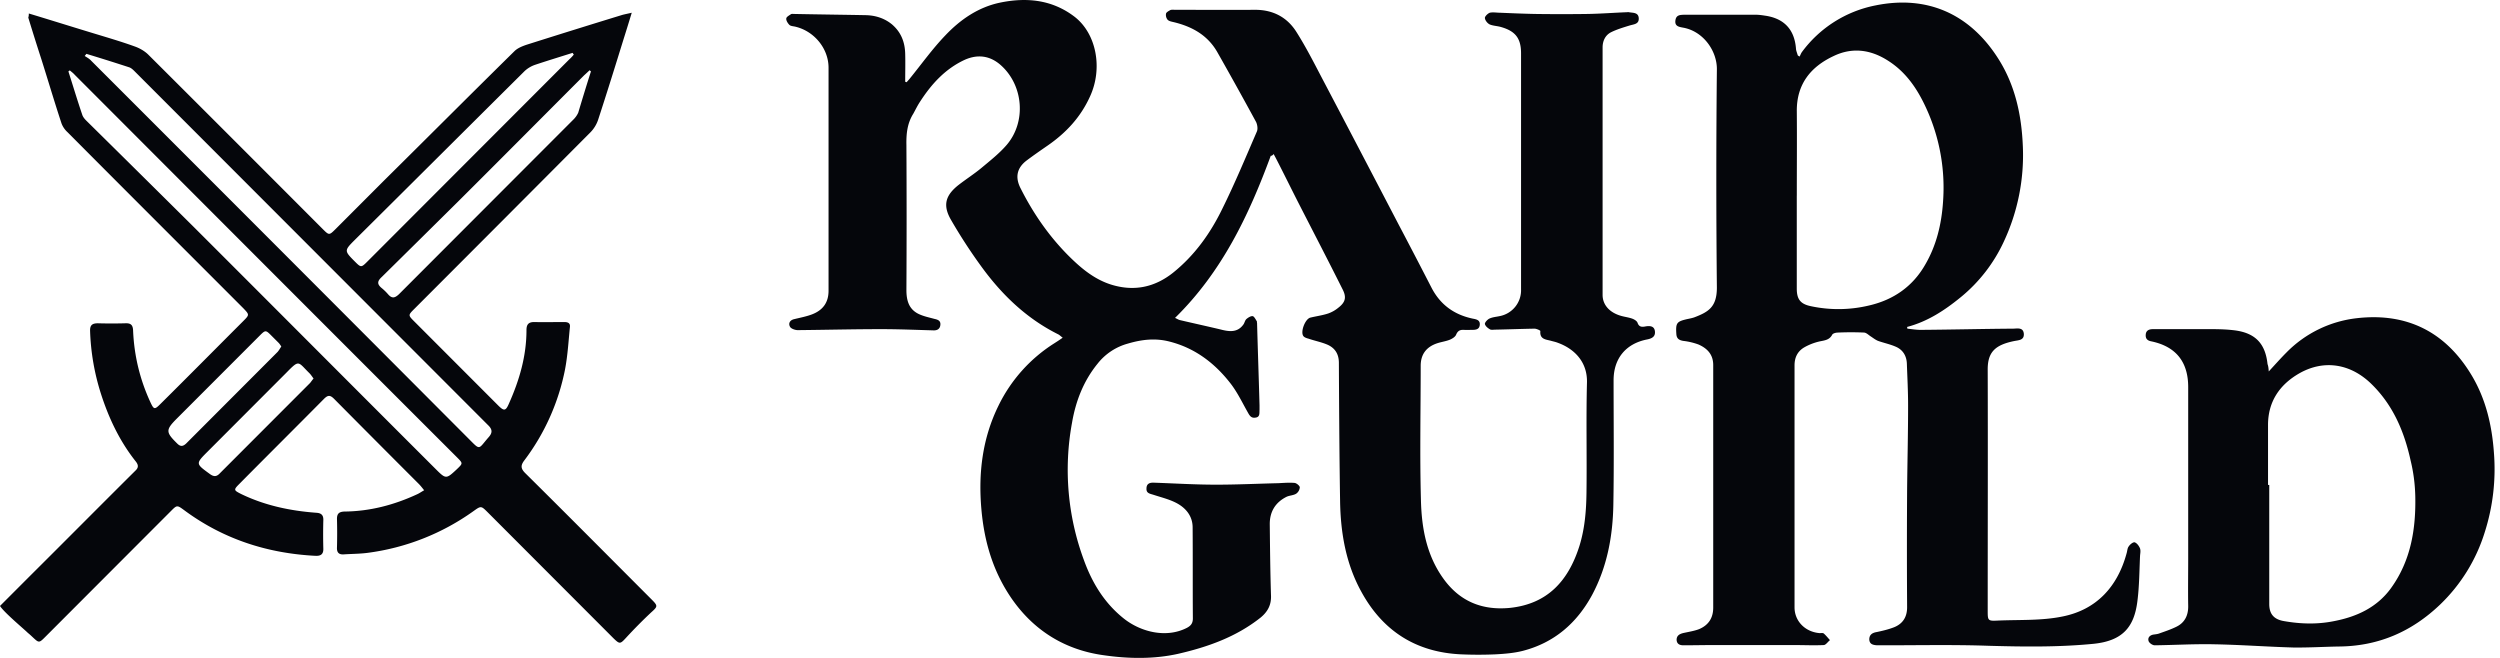 <svg width="76" height="20" viewBox="0 0 76 20" fill="none" xmlns="http://www.w3.org/2000/svg"><path d="M.876.41c.638.193 1.277.393 1.915.587.438.134.876.26 1.307.416.148.052.304.141.415.253C6.28 3.427 8.04 5.189 9.806 6.958c.2.2.2.2.401 0l1.455-1.457c1.329-1.315 2.65-2.639 3.979-3.947.097-.096.252-.156.386-.2q1.439-.456 2.888-.9c.081-.022.163-.037.29-.067-.09.298-.171.558-.253.818-.253.818-.505 1.628-.772 2.445a1 1 0 0 1-.23.372 3606 3606 0 0 1-5.353 5.367c-.193.193-.193.193 0 .386l2.547 2.55c.178.178.23.171.326-.052.32-.714.535-1.45.535-2.237 0-.171.06-.246.237-.246.305.008.609 0 .906 0 .104 0 .193.023.178.149-.044.431-.067.862-.148 1.286a6.74 6.74 0 0 1-1.24 2.773c-.119.156-.104.252.03.386 1.284 1.271 2.56 2.557 3.837 3.836.2.2.194.215-.014.401q-.39.366-.758.766c-.178.193-.193.2-.378.022l-3.83-3.836c-.201-.2-.201-.2-.438-.03a7.1 7.1 0 0 1-3.215 1.264c-.23.03-.468.03-.705.045-.156.015-.23-.045-.223-.208q.012-.435 0-.87c0-.156.06-.215.223-.223.78-.007 1.514-.2 2.22-.528.066-.03.126-.074.207-.119-.059-.074-.104-.133-.155-.185a844 844 0 0 1-2.584-2.595c-.126-.126-.193-.111-.312.008-.853.862-1.714 1.717-2.568 2.58-.178.178-.17.192.052.304.72.35 1.492.513 2.286.572.156.008.223.075.216.23a16 16 0 0 0 0 .856c.007.178-.082.23-.238.223-1.462-.075-2.799-.506-3.986-1.383-.223-.164-.223-.164-.409.022L1.388 19.35c-.208.209-.2.201-.416 0a2 2 0 0 0-.126-.111c-.111-.112-.72-.617-.846-.818l.876-.877c1.084-1.078 2.16-2.163 3.244-3.24.096-.09.089-.172.007-.276-.49-.617-.824-1.323-1.061-2.066a7 7 0 0 1-.327-1.896c-.007-.178.06-.238.238-.238.274.008.557.008.831 0 .163-.007.23.045.238.216q.047 1.149.527 2.185c.104.223.126.23.304.052.839-.832 1.67-1.672 2.51-2.512.2-.2.2-.2.007-.401C5.612 7.583 3.83 5.806 2.056 4.022a.7.7 0 0 1-.185-.268c-.216-.654-.409-1.308-.616-1.962A76 76 0 0 1 .86.536C.876.484.876.446.876.41m1.247 1.73c-.015.008-.03.023-.044.03.14.439.274.885.423 1.323.03.09.111.164.178.23q1.605 1.584 3.2 3.167c2.456 2.453 4.906 4.914 7.363 7.367.312.312.32.312.646.007.186-.178.186-.178.008-.357-3.876-3.872-7.75-7.753-11.625-11.633-.045-.052-.097-.089-.149-.134m.505-.505c-.015.022-.037.045-.052.067.067.044.141.082.193.141 3.83 3.828 7.653 7.656 11.476 11.492.372.372.283.327.617-.052.11-.127.11-.23-.023-.357L4.105 2.18c-.052-.052-.111-.112-.178-.134q-.643-.21-1.3-.409m14.817.022c-.015-.015-.022-.03-.037-.052-.379.12-.765.238-1.143.364a.9.9 0 0 0-.312.186c-1.722 1.71-3.437 3.42-5.16 5.13-.333.334-.333.334.008.676.17.17.186.17.356 0L17.311 1.8c.052-.045.097-.097.134-.142m.52.513c-.015-.015-.03-.022-.038-.037-.059.052-.11.104-.17.156-1.277 1.279-2.554 2.565-3.83 3.836q-1.158 1.147-2.324 2.297c-.127.118-.149.208-.008.327q.111.091.2.193c.12.141.209.119.335 0l5.3-5.307a.7.7 0 0 0 .148-.209c.127-.423.253-.84.387-1.256m-8.433 9.336c-.045-.06-.082-.119-.127-.163-.356-.35-.297-.424-.705-.008l-2.383 2.387c-.378.378-.37.371.067.69.126.09.208.075.304-.029l2.74-2.743c.03-.037.059-.082.104-.134m-.98-.973c-.03-.045-.052-.082-.082-.112l-.223-.223c-.17-.17-.178-.17-.356.008l-2.51 2.512c-.348.35-.348.416.008.766.097.096.171.089.268 0l2.783-2.788c.045-.052.075-.111.112-.163m30.079-5.798c-.668 1.813-1.485 3.53-2.91 4.928.067.03.112.06.149.067.408.096.816.185 1.224.282.26.067.52.112.706-.149.037-.052.044-.118.089-.163.052-.045.133-.097.193-.09.044.008.089.097.126.157.007.015 0 .037.007.052.023.832.052 1.672.075 2.505v.126c-.008.104.022.23-.127.245-.14.023-.185-.081-.244-.185-.171-.305-.32-.617-.535-.885-.475-.602-1.069-1.048-1.826-1.241-.43-.112-.839-.067-1.27.06a1.76 1.76 0 0 0-.92.609c-.43.527-.668 1.144-.78 1.806a7.9 7.9 0 0 0 .364 4.17c.253.699.631 1.316 1.225 1.784.505.394 1.27.595 1.9.275.127-.067.186-.141.186-.29-.007-.921 0-1.843-.007-2.765 0-.334-.193-.572-.453-.721-.223-.126-.475-.186-.728-.268-.111-.037-.23-.044-.222-.193 0-.163.118-.186.245-.178.623.022 1.247.06 1.87.06.631 0 1.262-.03 1.893-.045.164-.008.334-.023.498-.008.059.008.155.09.155.134a.26.26 0 0 1-.11.193c-.083.052-.194.052-.283.09-.349.17-.527.46-.52.854.008.721.015 1.45.038 2.17.007.283-.112.484-.32.655-.742.587-1.603.892-2.509 1.1-.735.164-1.507.149-2.234.045-1.3-.171-2.324-.863-3.007-2.015-.445-.75-.66-1.568-.735-2.43-.096-1.093.03-2.149.52-3.145a4.65 4.65 0 0 1 1.685-1.888c.082-.052.163-.104.267-.178-.051-.037-.089-.075-.126-.097-.987-.49-1.752-1.234-2.39-2.126a16 16 0 0 1-.876-1.353c-.26-.446-.178-.75.23-1.07.23-.178.475-.334.698-.52.267-.223.542-.439.765-.699.6-.706.504-1.821-.194-2.43-.319-.276-.683-.328-1.076-.157-.601.275-1.024.744-1.373 1.286-.074.112-.134.238-.2.357-.186.297-.216.617-.209.959.008 1.464.008 2.936 0 4.4 0 .305.067.573.357.721.148.075.326.112.49.156.104.023.2.053.185.186-.014.134-.111.171-.222.164-.527-.015-1.047-.037-1.574-.037-.846 0-1.693.022-2.539.03-.082 0-.208-.045-.237-.105-.052-.096-.008-.2.133-.23.186-.045.379-.082.55-.149.319-.126.49-.357.49-.713v-6.78c0-.587-.439-1.114-1.01-1.248-.06-.015-.134-.015-.178-.052-.052-.052-.104-.134-.097-.194 0-.052.09-.096.141-.133.023-.015.06-.008.09-.008.727.015 1.454.023 2.19.037.289.008.556.09.786.275.282.238.4.543.408.9.008.282 0 .565 0 .847q.023.014.045.015c.03-.037.067-.074.096-.111.357-.439.69-.907 1.084-1.316.453-.476.988-.847 1.648-.989.81-.17 1.589-.096 2.272.424.668.513.868 1.568.475 2.423-.282.625-.72 1.1-1.277 1.487-.215.149-.43.297-.638.453-.312.23-.372.52-.193.863.378.75.846 1.427 1.432 2.021.386.387.802.744 1.344.907.675.201 1.292.075 1.848-.364.661-.528 1.143-1.204 1.507-1.955.379-.766.706-1.553 1.047-2.341.037-.082.015-.209-.022-.29q-.58-1.069-1.18-2.126c-.297-.52-.773-.78-1.337-.914-.067-.015-.14-.03-.178-.075a.23.23 0 0 1-.044-.178c.007-.045.081-.082.133-.112.045-.015.097-.007.149-.007.809 0 1.618.007 2.427 0 .55 0 .98.23 1.262.684.282.446.52.914.765 1.382q1.167 2.22 2.323 4.438.511.97 1.01 1.94c.267.52.69.825 1.254.944.119.022.23.045.215.193-.014.142-.133.149-.237.149-.082 0-.163.007-.238 0-.118-.007-.193.022-.245.149-.03.067-.118.119-.185.148-.126.052-.26.067-.394.112-.326.111-.497.334-.497.684 0 1.367-.03 2.735.008 4.103.022.832.17 1.65.675 2.356.497.699 1.18.981 2.027.9 1.15-.12 1.781-.826 2.115-1.881.164-.528.208-1.07.215-1.613.015-1.123-.014-2.245.015-3.36.015-.632-.393-1.026-.883-1.204-.074-.03-.156-.045-.23-.067-.156-.037-.327-.052-.304-.29 0-.022-.12-.074-.179-.074-.393.007-.787.022-1.187.03-.052 0-.127.014-.164-.008-.066-.037-.14-.097-.156-.163-.007-.045.075-.134.134-.164.096-.045.2-.052.304-.074a.8.8 0 0 0 .661-.818V1.621c0-.446-.163-.669-.594-.795-.119-.038-.252-.038-.356-.082-.067-.03-.141-.12-.149-.193-.007-.052.09-.142.149-.164.096-.022.208 0 .312 0 .349.015.705.03 1.054.037q.813.012 1.626 0c.386-.007.779-.037 1.165-.052.022 0 .052-.007.074 0 .119.022.29 0 .297.186.008.178-.148.178-.274.216-.194.06-.394.119-.572.208-.17.089-.253.26-.253.46v7.523c0 .305.216.543.572.64.104.029.223.044.327.081.06.022.14.067.163.126.044.127.126.134.238.112.126-.022.267-.022.29.141.021.164-.083.223-.231.253-.653.126-1.025.58-1.025 1.241 0 1.257.015 2.513-.007 3.769-.015.959-.185 1.895-.646 2.758-.467.862-1.158 1.457-2.115 1.702-.268.067-.55.089-.824.104-.35.015-.69.015-1.04 0-1.366-.06-2.383-.706-3.036-1.903-.468-.847-.63-1.784-.646-2.743-.022-1.405-.03-2.81-.037-4.215 0-.26-.111-.446-.341-.55-.186-.081-.386-.118-.58-.185-.059-.015-.125-.038-.155-.075-.104-.126.052-.528.208-.565.178-.044.363-.067.542-.126a1 1 0 0 0 .304-.171c.223-.171.26-.32.134-.565-.446-.892-.906-1.776-1.359-2.661-.223-.439-.438-.877-.66-1.308-.023-.045-.053-.097-.075-.142-.052.06-.074.053-.089.053M54.71 1.718c.022-.045.037-.09.067-.134a3.65 3.65 0 0 1 2.242-1.42c1.536-.312 2.85.23 3.734 1.628.512.81.705 1.717.742 2.669a6.2 6.2 0 0 1-.579 2.884 4.75 4.75 0 0 1-1.306 1.687c-.49.401-1.01.743-1.634.907 0 .015.008.037.008.052.133.015.274.037.408.037.935-.007 1.863-.03 2.799-.037.133 0 .319-.052.334.163.007.194-.163.186-.305.216-.571.119-.801.335-.794.885.008 2.438 0 4.883 0 7.321 0 .283.008.305.29.29.668-.03 1.343.008 1.99-.126 1.031-.208 1.67-.907 1.944-1.925.022-.075.022-.157.067-.209.037-.059.133-.133.178-.119.067.023.126.105.156.172s.015.148.007.223c-.022.46-.022.929-.081 1.39-.097.795-.453 1.211-1.337 1.3-1.061.104-2.123.09-3.184.06-1.054-.037-2.101-.015-3.155-.015h-.238c-.118-.008-.23-.03-.237-.178 0-.142.089-.201.222-.224.179-.037.364-.081.535-.148.275-.112.4-.327.393-.632a277 277 0 0 1 0-3.508c.008-.87.03-1.732.03-2.602 0-.424-.022-.84-.037-1.264-.007-.23-.111-.416-.32-.513-.177-.081-.37-.119-.556-.185-.074-.03-.141-.082-.208-.127-.074-.044-.14-.119-.215-.126a9 9 0 0 0-.794 0c-.06 0-.156.022-.178.067-.082.156-.223.17-.372.2a1.7 1.7 0 0 0-.482.186c-.2.12-.29.305-.29.543v7.359c0 .409.312.736.743.78.052.008.11-.015.148.015.067.06.126.134.186.2-.067.053-.127.15-.193.15-.29.014-.58 0-.869 0h-2.502c-.297 0-.593.007-.89.007-.112 0-.2-.037-.208-.164 0-.126.081-.178.2-.208.164-.037.327-.06.483-.119.282-.119.43-.334.43-.654v-7.374c0-.32-.178-.505-.445-.624a2 2 0 0 0-.468-.111c-.133-.023-.2-.075-.208-.209-.022-.334.008-.379.327-.453.074-.015.149-.03.215-.052.43-.164.69-.312.69-.907a330 330 0 0 1 0-6.63c.008-.558-.408-1.16-1.024-1.271-.119-.023-.26-.038-.237-.216.022-.186.163-.171.29-.178h2.13c.104 0 .208.014.312.03.504.074.89.356.935 1.018.007.06.037.126.052.186.015.014.037.03.06.037m-.089 4.23v2.824c0 .327.111.468.423.535a4 4 0 0 0 1.782-.022c.735-.171 1.314-.573 1.692-1.227.35-.594.505-1.249.55-1.932a5.8 5.8 0 0 0-.438-2.669c-.275-.647-.631-1.234-1.247-1.62-.528-.335-1.084-.402-1.641-.134-.698.327-1.128.855-1.12 1.68.007.855 0 1.71 0 2.564m14.347 5.345c.2-.216.364-.402.542-.58a3.56 3.56 0 0 1 2.146-1.04c1.529-.172 2.702.43 3.489 1.753.423.714.608 1.502.668 2.334a6.3 6.3 0 0 1-.282 2.431 5.16 5.16 0 0 1-1.351 2.186c-.869.832-1.886 1.27-3.088 1.278-.46.008-.928.037-1.389.03-.787-.023-1.58-.082-2.368-.097-.608-.015-1.225.023-1.833.03-.067 0-.164-.067-.186-.126-.037-.112.045-.186.156-.201.06-.008.126-.015.178-.037.17-.06.35-.12.512-.201.26-.126.364-.357.357-.64-.008-.475 0-.95 0-1.426v-5.219c0-.765-.371-1.233-1.121-1.39-.119-.022-.178-.081-.17-.2.007-.134.103-.171.222-.171h1.781c.238 0 .468.007.706.037.623.082.928.401.994 1.026.023.06.03.119.037.223m-.022 3.449h.037v3.62c0 .305.141.468.446.52.512.09 1.017.104 1.529 0 .69-.134 1.299-.416 1.722-.996.609-.84.765-1.806.742-2.817a5 5 0 0 0-.14-1.063c-.194-.885-.535-1.695-1.203-2.342-.631-.61-1.44-.743-2.198-.304-.586.341-.935.854-.935 1.56z" fill="#05060B"/></svg>